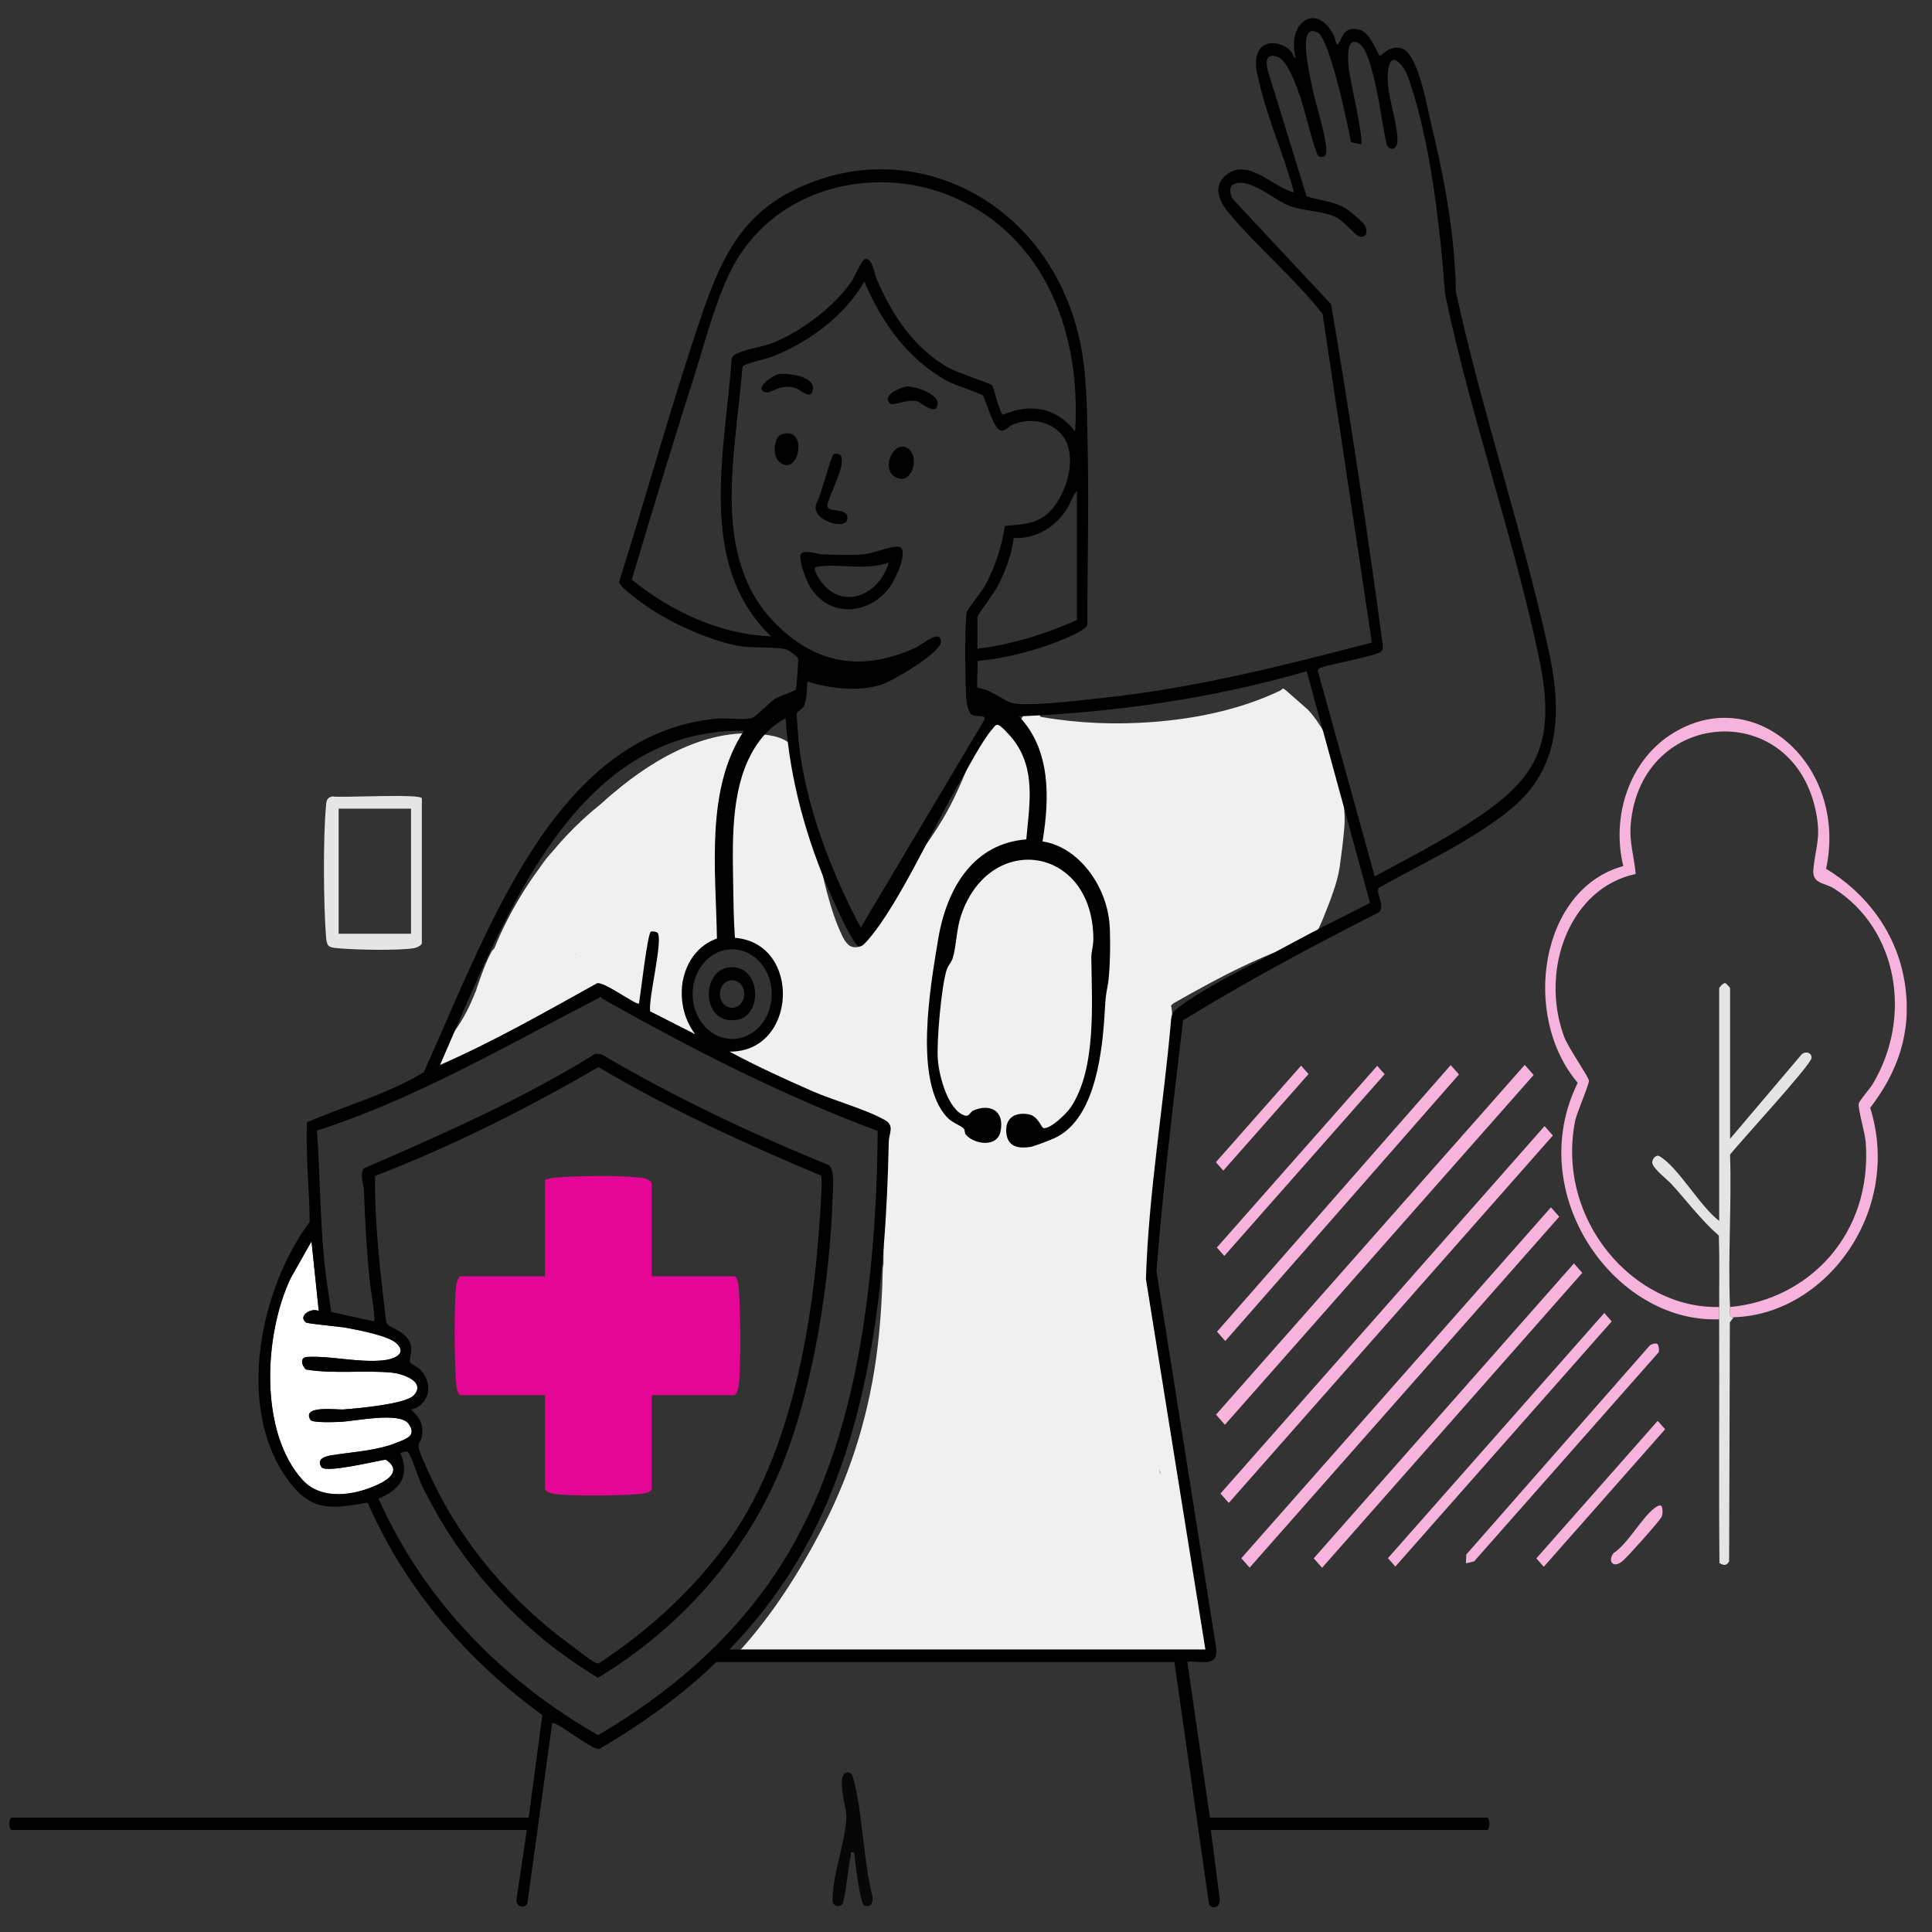 <svg width="54" height="54" viewBox="0 0 54 54" fill="none" xmlns="http://www.w3.org/2000/svg">
<rect x="0" y="0" width="54" height="54" fill="#333333" stroke="none"/>
<path d="M37.457 21.68C37.449 21.614 37.438 21.55 37.418 21.487C37.416 21.48 37.413 21.473 37.411 21.466C37.31 21.195 37.209 20.923 37.108 20.651C37.101 20.635 37.094 20.619 37.086 20.603C36.937 20.329 36.766 20.061 36.56 19.839C36.556 19.835 36.551 19.83 36.546 19.826C36.343 19.648 36.14 19.47 35.937 19.292C35.924 19.283 35.912 19.273 35.899 19.265C35.885 19.258 35.872 19.249 35.858 19.241C35.833 19.269 35.803 19.292 35.77 19.308C34.648 19.84 33.429 20.087 32.22 20.18C31.177 20.26 30.122 20.218 29.087 20.036C29.063 19.991 29.03 19.951 28.986 19.925C28.831 19.832 28.672 19.891 28.574 20.048C28.556 20.076 28.538 20.105 28.521 20.133C28.506 20.151 28.491 20.168 28.475 20.184C28.47 20.189 28.465 20.194 28.461 20.198C28.389 20.253 28.314 20.301 28.238 20.345C28.217 20.281 28.182 20.222 28.137 20.183C28.021 20.082 27.846 20.086 27.741 20.209C27.426 20.582 27.217 21.037 27.025 21.499C26.835 21.957 26.637 22.404 26.39 22.826C26.33 22.929 26.268 23.031 26.204 23.132C26.172 23.182 26.139 23.232 26.107 23.282C26.091 23.305 26.076 23.328 26.06 23.351C26.052 23.364 26.043 23.378 26.034 23.391C26.033 23.393 25.989 23.456 26.017 23.415C26.043 23.378 26.014 23.421 26.007 23.43C25.998 23.443 25.989 23.456 25.98 23.469C25.965 23.492 25.949 23.514 25.933 23.537C25.897 23.589 25.86 23.641 25.823 23.692C25.751 23.791 25.678 23.89 25.605 23.988C25.312 24.378 25.009 24.757 24.711 25.142C24.432 25.502 24.034 25.956 24.036 26.455C24.033 26.456 24.03 26.457 24.027 26.458C24.008 26.464 23.988 26.467 23.969 26.472C23.965 26.472 23.961 26.473 23.958 26.473C23.923 26.476 23.889 26.474 23.855 26.473C23.848 26.472 23.841 26.47 23.836 26.469C23.817 26.464 23.798 26.456 23.779 26.45C23.773 26.446 23.767 26.444 23.767 26.444C23.75 26.434 23.733 26.423 23.717 26.41C23.715 26.409 23.714 26.408 23.712 26.407C23.703 26.388 23.67 26.364 23.658 26.349C23.647 26.337 23.637 26.324 23.627 26.31C23.623 26.302 23.615 26.293 23.612 26.287C23.585 26.244 23.561 26.198 23.538 26.152C23.491 26.057 23.45 25.959 23.41 25.86C23.39 25.81 23.371 25.76 23.352 25.709C23.351 25.707 23.351 25.706 23.35 25.705C23.349 25.701 23.348 25.698 23.348 25.697C23.337 25.67 23.328 25.643 23.318 25.615C23.281 25.509 23.247 25.403 23.214 25.295C23.148 25.079 23.09 24.861 23.038 24.641C22.828 23.757 22.706 22.85 22.512 21.962C22.465 21.746 22.416 21.531 22.356 21.319C22.285 21.068 22.171 20.823 21.954 20.698C21.75 20.58 21.515 20.55 21.29 20.522C21.102 20.498 20.912 20.491 20.722 20.5C19.899 20.539 19.108 20.846 18.383 21.274C18.029 21.483 17.69 21.723 17.364 21.985C17.181 22.132 16.999 22.284 16.824 22.445C16.644 22.59 16.467 22.741 16.296 22.899C15.995 23.177 15.71 23.478 15.443 23.799C15.313 23.939 15.196 24.089 15.089 24.248C14.666 24.819 14.295 25.441 13.992 26.1C13.931 26.235 13.872 26.371 13.816 26.509C13.784 26.536 13.756 26.569 13.734 26.61C13.616 26.822 13.528 27.052 13.444 27.283C13.405 27.389 13.368 27.496 13.331 27.602C13.315 27.645 13.302 27.721 13.275 27.756C13.291 27.714 13.293 27.71 13.279 27.745C13.275 27.757 13.27 27.769 13.266 27.78C13.255 27.808 13.245 27.835 13.233 27.862C13.15 28.066 13.054 28.262 12.945 28.45C12.921 28.491 12.896 28.532 12.871 28.573C12.854 28.6 12.836 28.627 12.819 28.654C12.818 28.657 12.814 28.662 12.81 28.669C12.752 28.761 12.682 28.847 12.614 28.93C12.565 28.991 12.536 29.072 12.529 29.153C12.464 29.191 12.398 29.229 12.333 29.268C12.193 29.35 12.139 29.585 12.224 29.735C12.316 29.896 12.486 29.945 12.637 29.857C13.017 29.634 13.399 29.41 13.792 29.216C13.818 29.203 13.843 29.19 13.87 29.178C13.861 29.182 13.856 29.184 13.852 29.186C13.861 29.182 13.875 29.175 13.886 29.17C13.938 29.146 13.99 29.122 14.043 29.099C14.144 29.054 14.246 29.012 14.348 28.972C14.549 28.893 14.752 28.818 14.951 28.73C15.36 28.55 15.735 28.305 16.115 28.058C16.216 27.992 16.318 27.927 16.422 27.865C16.496 27.866 16.571 27.868 16.646 27.873C16.678 27.875 16.71 27.878 16.742 27.882C16.743 27.882 16.745 27.882 16.748 27.882C16.758 27.884 16.79 27.889 16.792 27.889C16.86 27.902 16.926 27.922 16.992 27.946C17.023 27.957 17.054 27.971 17.084 27.984C17.084 27.984 17.085 27.984 17.086 27.984C17.081 27.982 17.127 28.003 17.133 28.007C17.196 28.038 17.259 28.072 17.322 28.104C17.406 28.146 17.491 28.188 17.578 28.223C17.655 28.287 17.749 28.322 17.843 28.316C17.866 28.357 17.899 28.391 17.941 28.412C18.838 28.857 19.74 29.286 20.648 29.699C21.54 30.104 22.437 30.494 23.34 30.868C23.567 30.962 23.795 31.055 24.023 31.148C24.129 31.191 24.235 31.233 24.341 31.277C24.347 31.279 24.354 31.282 24.358 31.285C24.38 31.297 24.401 31.31 24.421 31.324C24.422 31.325 24.427 31.328 24.433 31.332C24.433 31.332 24.433 31.333 24.434 31.333C24.442 31.344 24.451 31.355 24.46 31.364C24.513 31.461 24.551 31.565 24.59 31.67C24.592 31.675 24.595 31.682 24.597 31.688C24.598 31.692 24.6 31.696 24.601 31.698C24.611 31.727 24.622 31.755 24.632 31.784C24.654 31.846 24.676 31.908 24.697 31.97C24.717 32.029 24.736 32.089 24.755 32.15C24.728 32.202 24.716 32.26 24.708 32.327C24.628 33.007 24.628 33.696 24.7 34.375C24.698 34.665 24.697 34.954 24.693 35.244C24.693 35.275 24.692 35.306 24.692 35.338C24.686 35.366 24.681 35.395 24.676 35.423C24.659 36.16 24.618 36.896 24.532 37.627C24.322 39.404 23.819 41.081 23.024 42.633C22.366 43.918 21.579 45.154 20.63 46.189C21.332 46.195 22.019 46.343 22.716 46.445C22.753 46.416 22.8 46.397 22.858 46.397C23.706 46.395 24.553 46.308 25.4 46.317C26.009 46.324 26.617 46.363 27.226 46.376C27.394 46.361 27.562 46.353 27.73 46.357C27.744 46.361 27.758 46.365 27.772 46.37C27.776 46.373 27.781 46.375 27.785 46.377C27.815 46.377 27.845 46.377 27.875 46.376C28.699 46.355 29.524 46.292 30.347 46.246C30.979 46.21 31.629 46.151 32.255 46.289C32.556 46.286 32.857 46.271 33.157 46.244C33.252 46.289 33.371 46.279 33.454 46.213C33.465 46.212 33.477 46.21 33.488 46.209C33.567 46.2 33.645 46.178 33.701 46.109C33.751 46.047 33.799 45.955 33.789 45.868C33.704 45.115 33.556 44.377 33.332 43.661C33.331 43.657 33.329 43.653 33.328 43.649C33.322 43.508 33.315 43.369 33.305 43.228C33.275 42.844 33.228 42.462 33.176 42.081C33.075 41.358 32.955 40.639 32.842 39.919C32.728 39.194 32.614 38.467 32.499 37.742C32.402 37.122 32.305 36.502 32.207 35.882C32.191 35.684 32.162 35.488 32.115 35.297C32.106 35.26 32.091 35.226 32.072 35.195C32.074 35.178 32.077 35.16 32.08 35.143C32.117 34.912 32.162 34.683 32.217 34.457C32.244 34.348 32.216 34.227 32.153 34.141C32.266 33.638 32.381 33.135 32.498 32.633C32.453 32.573 32.43 32.487 32.453 32.378C32.506 32.116 32.521 31.848 32.519 31.578C32.517 31.571 32.515 31.564 32.514 31.557C32.492 31.445 32.474 31.331 32.458 31.216C32.582 30.628 32.691 30.037 32.744 29.434C32.773 29.114 32.782 28.794 32.767 28.473C32.767 28.473 32.769 28.472 32.769 28.471C32.769 28.471 32.768 28.47 32.767 28.47C32.764 28.386 32.758 28.301 32.751 28.217C32.748 28.179 32.741 28.143 32.73 28.109C32.75 28.081 32.778 28.055 32.814 28.034C34.056 27.331 35.322 26.641 36.677 26.267C36.714 26.206 36.751 26.145 36.786 26.082C36.847 25.974 36.902 25.862 36.95 25.745C37.103 25.369 37.26 24.987 37.369 24.59C37.403 24.468 37.429 24.343 37.447 24.217C37.497 23.862 37.542 23.506 37.572 23.149C37.578 23.082 37.582 23.015 37.583 22.948C37.589 22.531 37.506 22.063 37.457 21.678L37.457 21.68ZM16.061 26.679C16.065 26.676 16.069 26.672 16.072 26.668C16.078 26.671 16.083 26.673 16.089 26.674C16.08 26.676 16.071 26.677 16.061 26.679ZM21.388 28.673C21.022 29.269 20.165 29.356 19.643 28.968C19.395 28.784 19.233 28.398 19.268 28.059C19.204 27.987 19.149 27.907 19.112 27.82C18.878 27.268 19.625 26.426 20.111 26.527C20.173 26.501 20.238 26.481 20.307 26.469C20.356 26.459 20.4 26.465 20.439 26.48C20.638 26.449 20.852 26.483 20.988 26.575C21.28 26.774 21.58 27.238 21.663 27.612C21.746 27.987 21.573 28.371 21.388 28.673H21.388ZM32.435 41.203C32.429 41.19 32.424 41.176 32.418 41.163C32.416 41.127 32.413 41.092 32.411 41.056C32.419 41.105 32.427 41.154 32.435 41.203Z" fill="#F0F0F0"/>
<path d="M23.352 25.707C23.356 25.717 23.361 25.731 23.361 25.731C23.36 25.731 23.355 25.717 23.352 25.707Z" fill="#E50695"/>
<path d="M23.619 26.298C23.591 26.263 23.613 26.289 23.624 26.305C23.622 26.303 23.62 26.301 23.619 26.298Z" fill="#E50695"/>
<path d="M24.352 31.281C24.364 31.286 24.371 31.289 24.352 31.281V31.281Z" fill="#E50695"/>
<path d="M24.445 31.34C24.445 31.34 24.448 31.343 24.449 31.344C24.449 31.344 24.45 31.345 24.45 31.345C24.449 31.344 24.447 31.342 24.445 31.34Z" fill="#E50695"/>
<path d="M23.878 51.777C23.744 51.763 23.796 51.774 23.777 51.863C23.73 52.091 23.613 53.11 23.55 53.211C23.477 53.33 23.267 53.281 23.27 53.123C23.264 52.387 23.645 51.461 23.657 50.764C23.66 50.526 23.337 49.537 23.701 49.538C23.806 49.538 23.842 49.667 23.864 49.757C24.118 50.76 24.13 51.989 24.385 53.013C24.414 53.193 24.323 53.326 24.161 53.262C24.036 53.214 23.895 52.004 23.878 51.777Z" fill="#070707"/>
<path d="M43.171 31.475L34.113 41.745L34.345 42.007L43.403 31.738L43.171 31.475Z" fill="#F6B4DD"/>
<path d="M42.617 29.764L33.988 39.54L34.237 39.822L42.866 30.046L42.617 29.764Z" fill="#F6B4DD"/>
<path d="M43.349 33.745L34.695 43.553L34.927 43.816L43.581 34.008L43.349 33.745Z" fill="#F6B4DD"/>
<path d="M43.992 35.313L36.719 43.556L36.952 43.82L44.225 35.577L43.992 35.313Z" fill="#F6B4DD"/>
<path d="M40.547 29.77L34.016 37.221L34.247 37.482L40.779 30.031L40.547 29.77Z" fill="#F6B4DD"/>
<path d="M44.84 36.698L38.793 43.551L39 43.786L45.048 36.933L44.84 36.698Z" fill="#F6B4DD"/>
<path d="M46.329 37.567C46.354 37.587 46.4 37.786 46.338 37.821L41.203 43.64L40.973 43.695L40.983 43.449L46.103 37.616C46.15 37.566 46.285 37.53 46.329 37.566V37.567Z" fill="#F6B4DD"/>
<path d="M38.493 29.789L34.012 34.868L34.219 35.104L38.701 30.024L38.493 29.789Z" fill="#F6B4DD"/>
<path d="M46.333 39.713L42.941 43.557L43.149 43.792L46.541 39.948L46.333 39.713Z" fill="#F6B4DD"/>
<path d="M36.366 29.785L33.984 32.484L34.192 32.719L36.574 30.02L36.366 29.785Z" fill="#F6B4DD"/>
<path d="M46.432 42.091C46.476 42.127 46.484 42.325 46.436 42.408C46.355 42.549 45.483 43.525 45.345 43.637C45.084 43.851 44.93 43.632 45.096 43.413C45.511 43.142 45.886 42.415 46.253 42.145C46.3 42.111 46.388 42.055 46.432 42.091H46.432Z" fill="#F6B4DD"/>
<path d="M48.052 36.874C45.12 36.991 42.568 33.361 44.098 30.265C42.512 28.399 43.036 24.847 45.371 24.207C45.029 22.794 45.556 21.287 46.671 20.55C49.004 19.006 51.661 21.379 51.04 24.283C52.15 24.953 53.036 26.075 53.246 27.519C53.442 28.864 53.037 29.966 52.273 30.964C53.179 33.86 51.026 36.748 48.456 36.817C48.299 36.84 48.36 36.659 48.355 36.531C50.527 36.332 52.341 34.522 52.147 31.918C52.129 31.672 51.921 30.972 51.953 30.84C51.971 30.763 52.271 30.42 52.341 30.302C53.469 28.417 53.035 25.96 51.264 24.836C50.992 24.664 50.646 24.712 50.684 24.299C50.735 23.731 50.889 23.463 50.778 22.808C50.214 19.488 45.862 19.757 45.579 23.039C45.535 23.548 45.678 23.94 45.718 24.429C43.892 24.809 43.023 27.086 43.717 28.976C43.823 29.265 44.401 30.098 44.41 30.201C44.42 30.317 44.07 31.091 44.019 31.36C43.498 34.117 45.677 36.588 48.051 36.531C48.051 36.646 48.051 36.76 48.051 36.875L48.052 36.874Z" fill="#F6B4DD"/>
<path d="M48.053 36.53C48.049 35.867 48.065 35.2 48.042 34.536C47.56 34.116 47.153 33.573 46.714 33.09C46.607 32.973 46.18 32.649 46.18 32.49C46.18 32.387 46.289 32.263 46.382 32.316C46.901 32.614 47.526 33.736 48.052 34.124V27.618C48.052 27.603 48.171 27.462 48.222 27.479C48.249 27.484 48.356 27.608 48.356 27.618V31.831L50.35 29.478C50.44 29.379 50.635 29.401 50.634 29.567C50.632 29.754 48.613 31.938 48.355 32.273C48.403 33.678 48.293 35.134 48.355 36.531C48.361 36.659 48.3 36.84 48.456 36.818L48.35 36.958L48.33 43.639C48.258 43.776 48.17 43.754 48.059 43.688C48.039 41.42 48.06 39.145 48.051 36.876C48.051 36.761 48.052 36.646 48.051 36.532L48.053 36.53Z" fill="#E4E4E4"/>
<path d="M11.791 22.315V26.356C11.791 26.429 11.633 26.492 11.566 26.503C11.109 26.573 9.919 26.548 9.437 26.503C9.156 26.476 9.132 26.449 9.109 26.13C9.043 25.244 9.031 23.446 9.108 22.57C9.122 22.409 9.117 22.297 9.289 22.26C9.499 22.305 11.791 22.174 11.791 22.316V22.315ZM9.465 22.602V26.099H11.488V22.602H9.465Z" fill="#E6E6E6"/>
<path d="M8.91 36.645C8.717 36.536 8.309 36.775 8.553 36.963C8.6 36.999 9.511 37.08 9.685 37.113C10.003 37.174 10.877 37.332 11.098 37.559C11.407 37.877 10.922 38.002 10.707 38.023C10.004 38.09 9.267 37.894 8.587 37.926C8.377 37.937 8.424 38.165 8.555 38.279C9.335 38.408 10.189 38.291 10.957 38.365C11.214 38.39 11.927 38.604 11.568 38.998C11.338 39.249 9.962 39.367 9.592 39.395C9.426 39.408 8.416 39.266 8.679 39.686C8.733 39.773 9.349 39.747 9.493 39.742C9.902 39.728 11.166 39.448 11.418 39.792C11.663 40.128 11.346 40.22 11.112 40.315C10.542 40.546 9.938 40.573 9.346 40.664C9.187 40.688 8.813 40.734 8.983 41.005C9.095 41.184 10.521 40.831 10.784 40.796C11.236 41.1 10.86 41.357 10.542 41.503C9.903 41.796 8.991 41.947 8.46 41.367C7.242 40.035 7.371 37.313 8.124 35.725L8.707 34.696L8.91 36.645L8.91 36.645Z" fill="#FDFDFD"/>
<path d="M15.232 32.977C15.325 32.95 15.411 32.925 15.508 32.917C16.117 32.862 17.343 32.847 17.939 32.919C18.04 32.932 18.216 32.977 18.216 33.12V35.671H20.517C20.607 35.671 20.639 35.898 20.646 35.983C20.697 36.56 20.712 38.185 20.646 38.74C20.637 38.816 20.581 38.995 20.517 38.995H18.216V41.603C18.216 41.706 18.015 41.741 17.941 41.75C17.421 41.809 15.956 41.826 15.457 41.749C15.39 41.739 15.232 41.676 15.232 41.603V38.995H12.88C12.79 38.995 12.758 38.768 12.751 38.683C12.7 38.106 12.685 36.481 12.751 35.926C12.76 35.85 12.816 35.671 12.88 35.671H15.232V32.977H15.232Z" fill="#E50695"/>
<path d="M25.079 15.278C25.463 15.278 25.02 16.201 24.891 16.381C24.308 17.197 23.164 17.295 22.625 16.373C22.54 16.228 22.302 15.62 22.384 15.491C22.476 15.348 22.848 15.492 22.993 15.496C23.337 15.508 23.773 15.524 24.11 15.496C24.4 15.473 24.86 15.277 25.079 15.277V15.278ZM24.841 15.724C24.201 15.956 23.471 15.745 22.843 15.838C22.681 15.862 22.858 16.119 22.919 16.21C23.505 17.08 24.57 16.662 24.841 15.724Z" fill="black"/>
<path d="M23.302 12.691C23.365 12.666 23.456 12.676 23.502 12.741C23.665 13.009 23.108 13.938 23.128 14.149C23.146 14.349 23.784 14.157 23.672 14.543C23.593 14.818 22.61 14.525 22.828 14.047C22.937 13.884 23.235 12.717 23.302 12.691V12.691Z" fill="black"/>
<path d="M25.334 10.806C25.553 10.782 26.289 11.012 26.204 11.337C26.133 11.611 25.746 11.252 25.65 11.222C25.37 11.136 24.97 11.352 24.887 11.284C24.615 11.065 25.162 10.825 25.334 10.806L25.334 10.806Z" fill="black"/>
<path d="M21.743 10.463C21.966 10.411 22.835 10.503 22.713 10.93C22.643 11.174 22.379 10.903 22.277 10.863C21.813 10.682 21.561 11.021 21.384 10.961C21.065 10.852 21.605 10.496 21.743 10.463Z" fill="black"/>
<path d="M25.435 12.586C25.694 12.862 25.458 13.558 25.044 13.344C24.554 13.09 25.052 12.178 25.435 12.586Z" fill="black"/>
<path d="M21.77 12.897C21.589 12.732 21.617 12.213 21.852 12.137C22.618 11.89 22.322 13.405 21.77 12.897Z" fill="black"/>
<path d="M20.421 27.036C21.279 26.997 21.319 28.379 20.612 28.502C19.584 28.682 19.577 27.074 20.421 27.036ZM20.802 27.782C20.802 27.569 20.649 27.397 20.462 27.397C20.274 27.397 20.121 27.57 20.121 27.782C20.121 27.995 20.274 28.168 20.462 28.168C20.649 28.168 20.802 27.995 20.802 27.782Z" fill="black"/>
<path d="M14.777 50.803L15.159 47.937C13.116 46.446 11.365 44.489 10.276 42C9.303 42.161 8.722 42.286 8.052 41.372C6.566 39.348 7.271 36.014 8.656 34.151C8.648 33.222 8.54 32.293 8.579 31.369C9.664 30.901 10.819 30.589 11.844 29.969C13.631 26.039 15.478 20.535 20.017 20.087C20.32 20.058 20.742 20.137 21.012 20.068C21.155 20.031 21.489 19.632 21.688 19.517C21.789 19.458 22.222 19.309 22.239 19.281C22.262 19.245 22.325 18.466 22.304 18.398C22.288 18.346 22.053 18.18 22.005 18.163C21.736 18.064 21.052 18.124 20.681 18.059C19.892 17.921 18.892 17.48 18.2 17.031C18.039 16.926 17.317 16.42 17.304 16.267C18.09 13.772 18.788 11.228 19.63 8.758C20.222 7.025 20.843 5.89 22.451 5.191C25.737 3.763 29.499 5.781 30.228 9.76C30.4 10.695 30.387 11.913 30.406 12.883C30.435 14.407 30.387 15.937 30.394 17.46C30.337 17.674 29.313 18.029 29.089 18.101C28.514 18.286 27.915 18.419 27.319 18.474C27.34 18.602 27.287 19.165 27.324 19.214C27.334 19.227 27.548 19.271 27.622 19.307C28.254 19.616 28.105 19.705 28.912 19.678C29.54 19.657 30.206 19.573 30.834 19.506C33.38 19.234 35.862 18.61 38.345 17.959L36.966 8.774C36.168 7.759 35.171 6.936 34.346 5.953C34.081 5.637 33.881 5.205 34.273 4.89C34.893 4.392 35.57 5.239 36.168 5.378C35.901 4.363 35.423 3.314 35.195 2.298C35.144 2.071 35.085 1.904 35.111 1.658C35.171 1.09 35.763 1.112 36.071 1.419C36.142 1.489 36.139 1.614 36.219 1.623C35.938 0.644 36.803 0.014 37.292 1.011C37.327 1.081 37.342 1.369 37.433 1.182C37.569 0.901 37.651 0.742 38.004 0.833C38.313 0.913 38.525 1.564 38.571 1.565C38.61 1.566 38.821 1.259 39.168 1.349C39.628 1.468 39.882 2.961 39.998 3.446C40.37 4.987 40.665 6.553 40.693 8.161C41.424 11.513 42.552 14.84 43.286 18.177C43.664 19.895 43.608 21.47 42.254 22.592C41.169 23.491 39.749 24.133 38.546 24.81C38.42 24.917 38.732 25.322 38.546 25.497C36.691 26.437 34.85 27.421 33.067 28.518C32.792 30.851 32.507 33.184 32.323 35.53L33.995 46.077C34.056 46.635 33.503 46.403 33.185 46.447L33.817 50.803H41.555C41.655 50.803 41.655 51.147 41.555 51.147H33.842L34.096 53.121C34.074 53.315 33.896 53.382 33.792 53.224L32.824 46.454L20.02 46.458C19.023 47.418 17.909 48.206 16.748 48.887C16.541 48.92 15.514 48.069 15.433 48.166L14.74 53.198C14.676 53.354 14.399 53.301 14.439 53.078L14.725 51.147H0.337C0.237 51.147 0.236 50.803 0.337 50.803H14.776H14.777ZM38.041 4.031L37.762 3.975C37.666 3.474 37.17 1.086 36.827 0.908C36.252 0.609 36.599 2.037 36.65 2.312C36.752 2.874 37.017 3.608 37.07 4.133C37.089 4.316 37.034 4.438 36.858 4.37C36.771 4.336 36.432 2.957 36.346 2.714C36.243 2.422 35.986 1.689 35.718 1.592C35.418 1.483 35.358 1.667 35.434 1.971L36.519 5.487C36.878 5.606 37.263 5.62 37.602 5.819C37.699 5.875 38.099 6.206 38.145 6.293C38.249 6.493 38.182 6.669 37.976 6.602C37.898 6.577 37.532 6.161 37.333 6.067C36.956 5.887 36.443 5.905 36.041 5.754C35.603 5.591 34.912 4.924 34.461 5.161C34.345 5.221 34.386 5.435 34.448 5.554L37.205 8.505C37.738 11.661 38.224 14.866 38.651 18.05C38.65 18.099 38.65 18.15 38.625 18.192C38.547 18.326 37.201 18.556 36.956 18.651C36.906 18.67 36.855 18.666 36.83 18.738L38.423 24.496C39.271 24.036 40.139 23.596 40.958 23.071C42.808 21.886 43.561 20.992 43.023 18.418C42.316 15.031 41.099 11.627 40.391 8.219C40.247 6.32 39.98 3.895 39.345 2.124C39.258 1.882 38.924 1.428 38.822 1.848C38.667 2.485 39.074 3.34 39.057 3.946C39.05 4.202 38.812 4.242 38.751 4C38.62 3.474 38.396 1.443 37.978 1.207C37.626 1.008 37.673 1.624 37.693 1.875C37.718 2.18 38.133 3.927 38.041 4.031L38.041 4.031ZM30.05 12.056C30.236 9.044 29.013 6.399 26.422 5.42C24.462 4.68 21.95 5.179 20.673 7.131C20.081 8.036 19.726 9.512 19.379 10.593C18.782 12.452 18.22 14.329 17.657 16.201C18.794 17.117 20.144 17.731 21.554 17.787C19.477 15.802 20.254 12.689 20.451 10.032C20.475 9.94 20.546 9.907 20.615 9.874C20.891 9.743 21.325 9.698 21.654 9.562C22.4 9.253 23.316 8.578 23.8 7.867C23.885 7.743 24.088 7.269 24.167 7.246C24.377 7.186 24.427 7.617 24.495 7.777C24.947 8.85 25.57 9.744 26.527 10.289C26.748 10.415 27.668 10.711 27.724 10.766C27.786 10.825 27.901 11.46 28.034 11.593C28.778 11.275 29.508 11.365 30.05 12.056L30.05 12.056ZM27.89 11.98C27.718 11.807 27.519 11.091 27.471 11.052C27.378 10.977 26.691 10.77 26.466 10.644C25.39 10.042 24.678 9.078 24.158 7.871C23.581 8.87 22.554 9.591 21.564 9.975C21.414 10.033 20.777 10.167 20.752 10.257C20.541 12.882 19.78 15.851 21.963 17.696C23.097 18.654 24.304 18.688 25.599 18.101C25.757 18.029 26.308 17.551 26.297 17.942C26.288 18.255 24.924 19.047 24.64 19.136C23.983 19.339 23.213 19.252 22.566 19.048C22.559 19.235 22.549 19.56 22.477 19.722C22.427 19.837 22.285 19.872 22.27 19.941C22.262 19.977 22.309 20.571 22.319 20.674C22.487 22.459 23.245 24.408 24.058 25.926L27.521 20.108C27.57 19.967 27.261 20.048 27.151 19.969C27.099 19.933 27.028 19.72 27.019 19.646C26.972 19.268 26.959 17.475 27.017 17.129C27.033 17.032 27.428 16.552 27.523 16.384C27.802 15.887 27.996 15.285 28.087 14.704C28.482 14.651 28.789 14.683 29.155 14.451C29.711 14.099 30.138 12.929 29.77 12.287C29.473 11.771 28.818 11.663 28.332 11.856C28.167 11.921 28.046 12.137 27.89 11.98ZM30.101 17.329V13.718C29.968 13.873 29.92 14.078 29.796 14.261C29.446 14.779 28.912 15.065 28.333 15.038C28.281 15.495 28.099 15.958 27.902 16.355C27.804 16.553 27.319 17.188 27.319 17.243V18.131C28.278 18.015 29.209 17.728 30.101 17.329ZM20.39 46.103H33.691L32.029 35.749C32.105 33.316 32.525 30.905 32.734 28.481C32.749 28.31 32.834 28.238 32.948 28.151C33.713 27.567 35.168 26.876 36.05 26.393C36.789 25.989 37.546 25.619 38.294 25.238L36.523 18.761C33.899 19.523 31.19 19.906 28.482 20.023C29.36 20.948 29.344 22.273 29.139 23.519C30.128 23.665 30.928 24.733 31.013 25.839C31.042 26.229 31.032 27.18 30.959 27.55C30.88 27.96 30.894 28.097 30.861 28.537C30.778 29.669 30.535 31.308 29.493 31.802C29.373 31.859 28.921 32.036 28.807 32.055C28.52 32.104 28.175 32.083 28.129 31.683C28.076 31.218 28.409 31.078 28.758 31.147C29.016 31.197 29.108 31.521 29.163 31.531C29.359 31.566 29.819 31.119 29.94 30.933C30.651 29.847 30.515 28.029 30.503 26.756C30.502 26.595 30.561 26.43 30.56 26.241C30.546 23.65 27.682 23.222 26.871 25.561C26.725 25.981 26.739 26.411 26.629 26.778C26.589 26.909 26.501 26.976 26.46 27.103C26.31 27.577 26.175 29.108 26.213 29.616C26.248 30.092 26.506 31.036 26.964 31.179C27.093 31.219 27.108 31.084 27.204 31.041C27.639 30.845 28.086 31.015 27.966 31.617C27.872 32.09 27.228 31.982 26.999 31.718C26.952 31.664 26.979 31.583 26.933 31.54C26.832 31.445 26.611 31.381 26.465 31.222C25.535 30.209 26.002 27.581 26.221 26.258C26.471 24.753 27.254 23.573 28.685 23.461C28.776 22.469 28.955 21.509 28.329 20.683C28.257 20.588 27.979 20.274 27.891 20.259C27.822 20.247 27.788 20.32 27.747 20.365C27.464 20.677 27.05 21.477 26.812 21.884C26.097 23.107 25.13 25.255 24.286 26.242C24.012 26.563 23.987 26.504 23.789 26.172C23.601 25.857 23.366 25.34 23.214 24.991C22.547 23.464 22.07 21.786 21.958 20.079C21.641 20.235 21.368 20.497 21.158 20.806C20.433 21.872 20.471 23.367 20.491 24.637C20.5 25.165 20.503 25.688 20.542 26.213C22.415 26.36 22.289 29.414 20.39 29.393C21.146 29.799 21.925 30.155 22.704 30.497C23.31 30.762 24.186 30.999 24.725 31.301C25.017 31.465 24.846 31.669 24.841 31.916C24.761 35.785 24.333 39.958 22.485 43.288C21.907 44.329 21.187 45.272 20.39 46.102L20.39 46.103ZM20.795 20.424C16.017 20.365 14.089 25.678 12.299 29.766C13.8 29.108 15.242 28.286 16.686 27.483C16.874 27.417 17.801 28.117 17.861 28.047C17.903 27.802 18.1 26.062 18.195 26.038C18.24 26.026 18.334 26.037 18.371 26.066C18.556 26.213 18.111 27.929 18.173 28.267L19.429 28.906C18.759 28.014 19.005 26.597 20.039 26.232C20.006 24.313 19.714 22.051 20.795 20.424L20.795 20.424ZM21.571 27.786C21.571 27.094 21.076 26.532 20.465 26.532C19.855 26.532 19.359 27.094 19.359 27.786C19.359 28.478 19.855 29.04 20.465 29.04C21.076 29.04 21.571 28.478 21.571 27.786ZM24.53 31.609C21.855 30.615 19.287 29.296 16.77 27.876C14.174 29.215 11.617 30.713 8.859 31.601C8.949 32.824 8.942 34.066 9.068 35.291C9.115 35.749 9.188 36.214 9.258 36.669L10.452 36.932C10.514 36.935 10.343 35.907 10.333 35.806C10.249 34.97 10.2 34.131 10.174 33.292C10.168 33.093 10.047 32.858 10.17 32.656C12.37 31.703 14.579 30.731 16.647 29.448L16.825 29.476C18.866 30.679 20.993 31.678 23.158 32.562C23.341 32.686 23.28 33.214 23.272 33.463C23.201 35.765 22.74 38.706 21.916 40.811C20.878 43.465 18.956 45.54 16.715 46.893C14.656 45.657 12.908 43.833 11.784 41.499C11.684 41.29 11.506 40.714 11.413 40.597C11.352 40.52 11.256 40.621 11.187 40.601C11.486 41.312 11.127 41.648 10.58 41.89C11.894 44.83 14.145 47.029 16.716 48.498C18.689 47.344 20.52 45.802 21.827 43.747C22.951 41.978 23.622 39.924 24.008 37.793C24.371 35.783 24.52 33.659 24.531 31.61L24.53 31.609ZM11.49 39.397C11.726 39.628 11.849 39.786 11.79 40.167C11.775 40.268 11.684 40.32 11.699 40.442C11.717 40.596 11.958 41.096 12.037 41.269C12.899 43.15 14.317 44.77 15.874 45.92C16.027 46.033 16.529 46.428 16.651 46.476C16.686 46.491 16.714 46.507 16.75 46.482C18.12 45.58 19.393 44.434 20.39 43.034C21.885 40.933 22.544 37.931 22.812 35.29C22.844 34.971 23.02 32.983 22.947 32.859C20.828 31.967 18.73 31.011 16.725 29.825C14.713 30.997 12.627 32.041 10.484 32.867C10.465 34.236 10.636 35.595 10.792 36.948C10.847 37.154 11.466 37.179 11.494 37.706C11.5 37.822 11.428 38.019 11.461 38.078C11.489 38.128 11.683 38.206 11.77 38.304C12.13 38.712 11.986 39.279 11.49 39.397L11.49 39.397ZM8.91 36.645L8.707 34.696L8.124 35.725C7.371 37.313 7.242 40.036 8.46 41.368C8.99 41.947 9.903 41.797 10.542 41.504C10.86 41.357 11.236 41.101 10.784 40.797C10.521 40.832 9.095 41.185 8.983 41.005C8.813 40.735 9.187 40.689 9.346 40.664C9.938 40.573 10.542 40.546 11.112 40.315C11.346 40.22 11.664 40.128 11.418 39.792C11.167 39.449 9.902 39.728 9.493 39.743C9.349 39.748 8.732 39.774 8.679 39.687C8.416 39.267 9.426 39.408 9.592 39.396C9.962 39.368 11.338 39.25 11.567 38.999C11.927 38.604 11.214 38.391 10.957 38.366C10.189 38.291 9.335 38.408 8.555 38.279C8.424 38.166 8.377 37.937 8.587 37.927C9.267 37.894 10.004 38.091 10.707 38.023C10.922 38.002 11.407 37.877 11.098 37.56C10.877 37.333 10.003 37.174 9.685 37.113C9.511 37.08 8.6 37 8.553 36.964C8.309 36.776 8.718 36.536 8.91 36.646L8.91 36.645Z" fill="black"/>
</svg>
